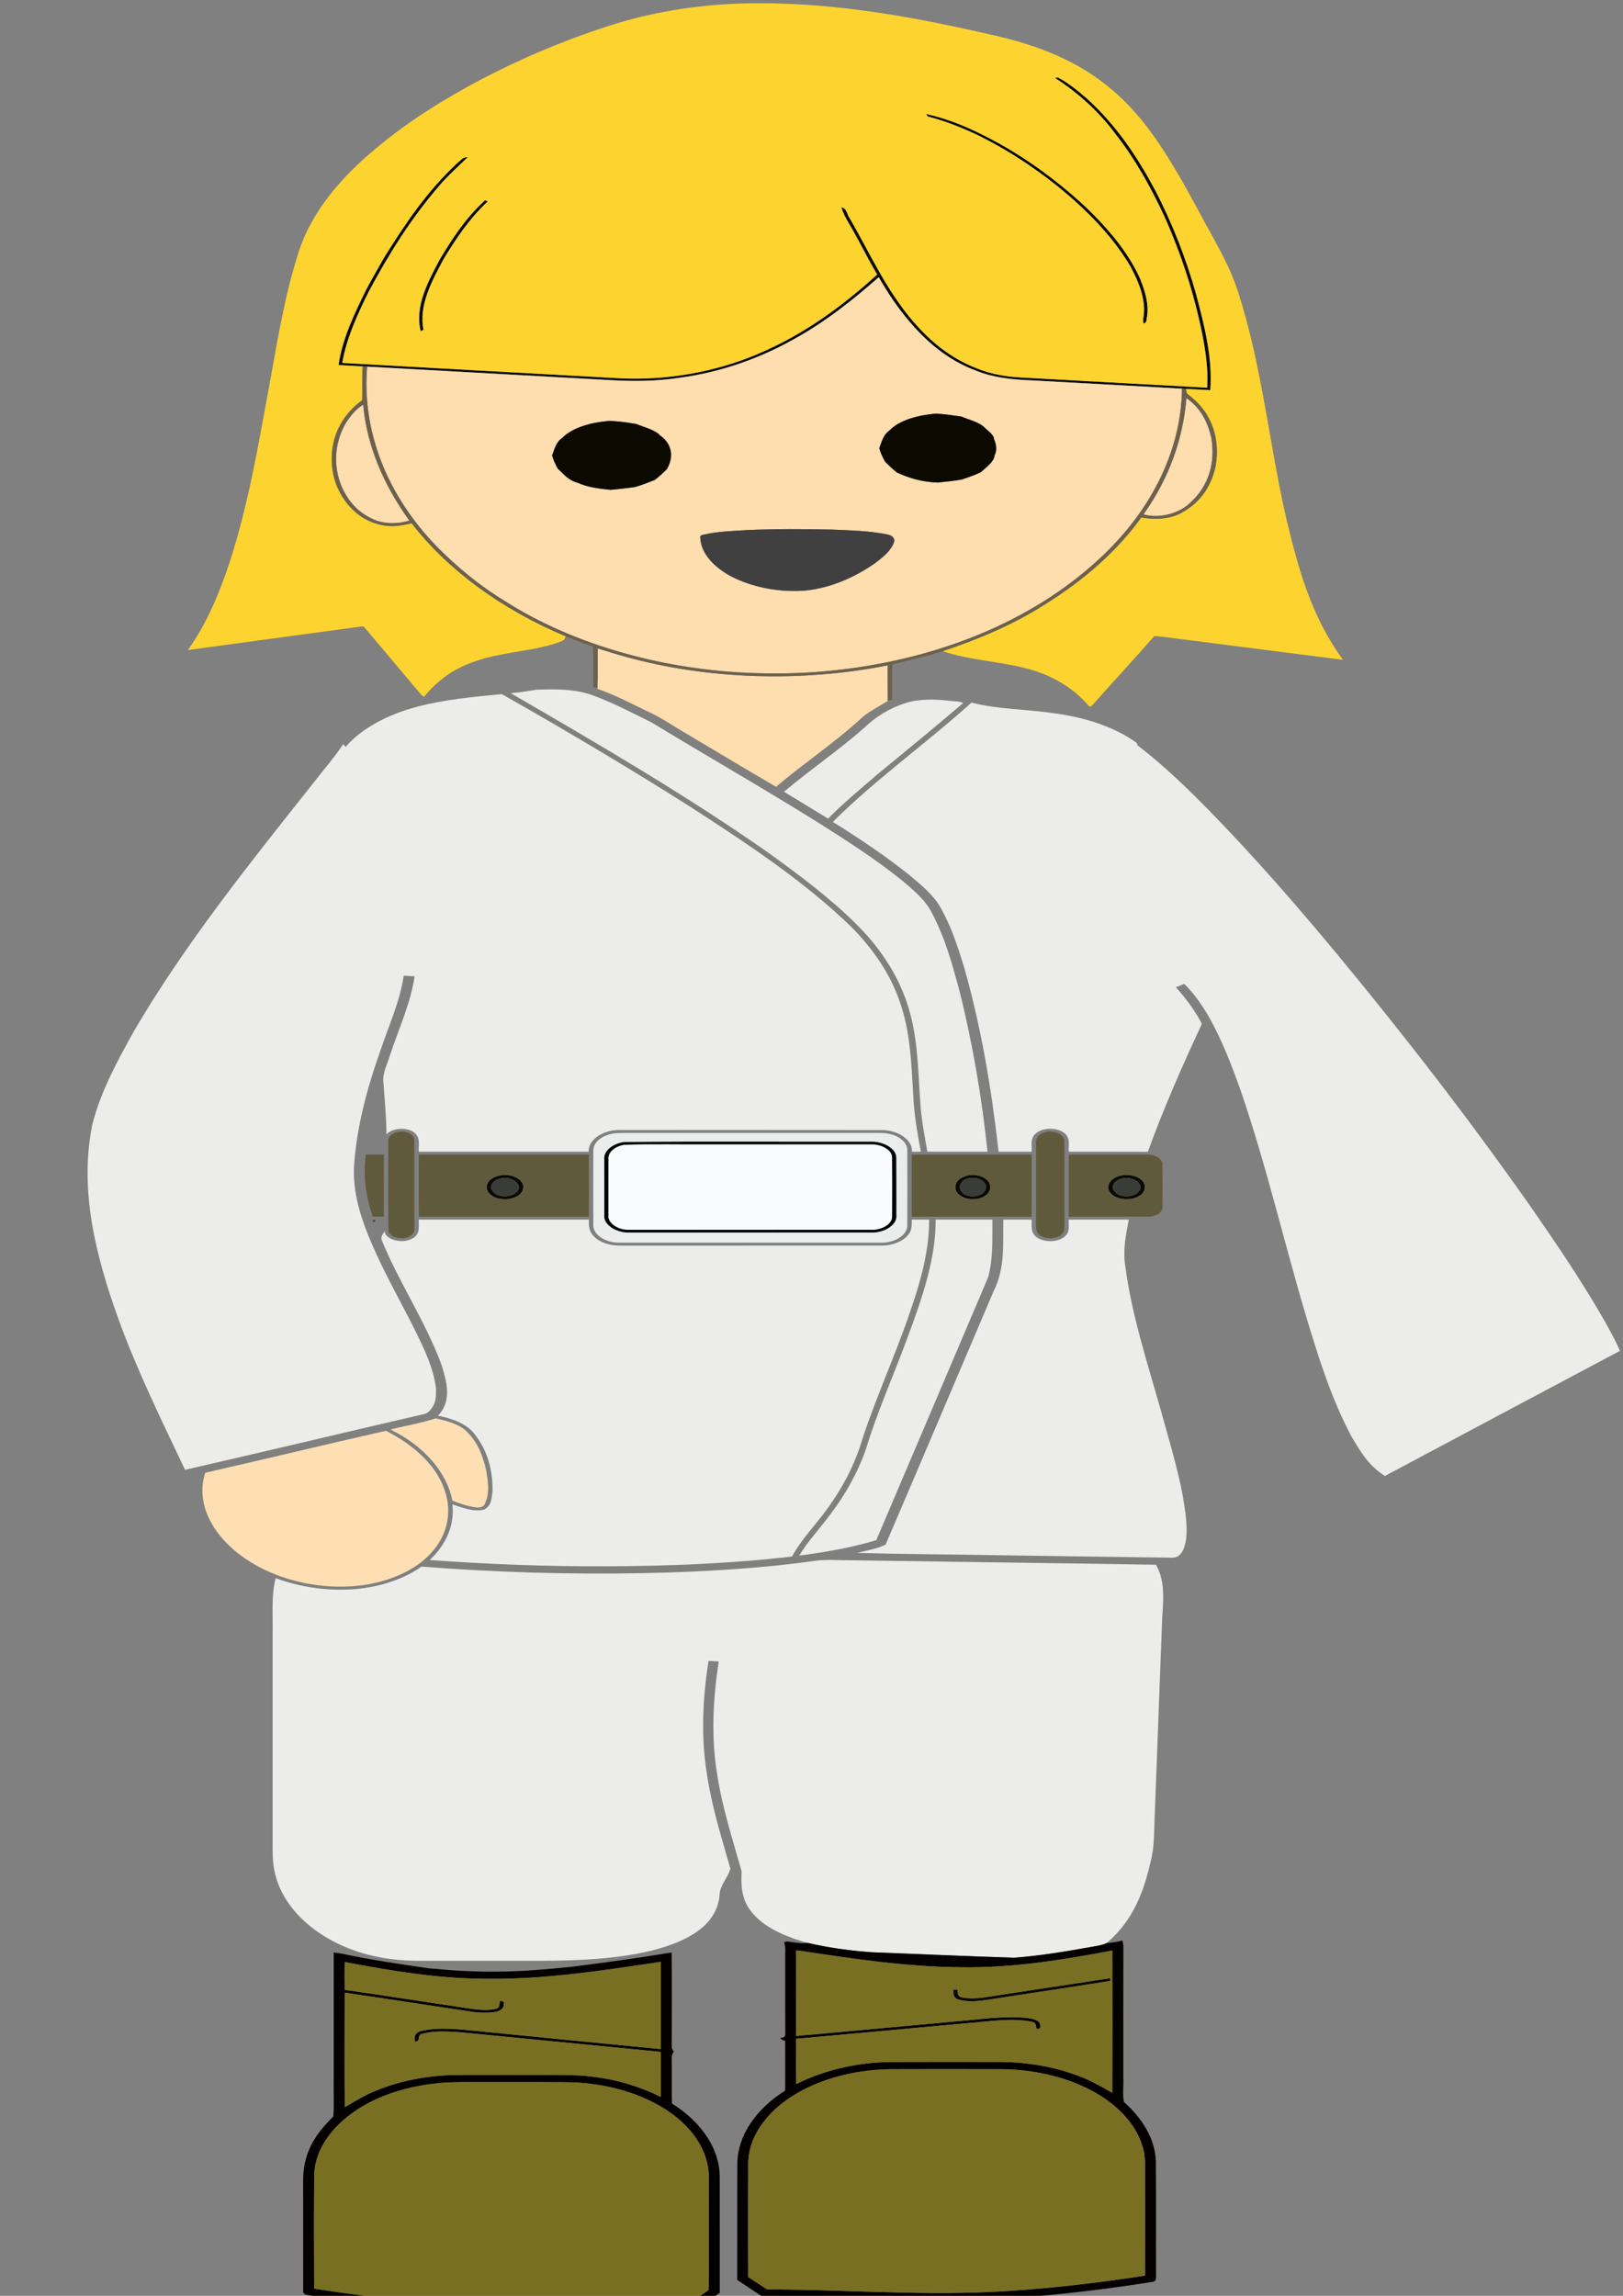 <?xml version="1.0" encoding="UTF-8" standalone="no"?>
<!-- Created with Inkscape (http://www.inkscape.org/) -->

<svg
   xmlns:dc="http://purl.org/dc/elements/1.1/"
   xmlns:cc="http://creativecommons.org/ns#"
   xmlns:rdf="http://www.w3.org/1999/02/22-rdf-syntax-ns#"
   xmlns:svg="http://www.w3.org/2000/svg"
   xmlns="http://www.w3.org/2000/svg"
   xmlns:sodipodi="http://sodipodi.sourceforge.net/DTD/sodipodi-0.dtd"
   xmlns:inkscape="http://www.inkscape.org/namespaces/inkscape"
   width="210mm"
   height="297mm"
   viewBox="0 0 744.094 1052.362"
   id="svg3875"
   version="1.1"
   inkscape:version="0.91 r"
   sodipodi:docname="girl3.svg">
  <rect x="0" y="0" width="744.094" height="1052.362" fill="#808080" stroke="none"/>
  <defs
     id="defs3877" />
  <sodipodi:namedview
     id="base"
     pagecolor="#ffffff"
     bordercolor="#666666"
     borderopacity="1.0"
     inkscape:pageopacity="0.0"
     inkscape:pageshadow="2"
     inkscape:zoom="0.35"
     inkscape:cx="375"
     inkscape:cy="520"
     inkscape:document-units="px"
     inkscape:current-layer="layer1"
     showgrid="false"
     inkscape:window-width="1355"
     inkscape:window-height="712"
     inkscape:window-x="0"
     inkscape:window-y="0"
     inkscape:window-maximized="1" />
  <g
     inkscape:label="Layer 1"
     inkscape:groupmode="layer"
     id="layer1">
    <path
       inkscape:connector-curvature="0"
       style="fill:#090a04"
       d="m 483.651,35.715 1.36,-0.225 c 5.05,2.722 9.15,6.146 13.13,9.53 13.96,12.61 23.38,27.126 31.26,41.782 8.16,15.656 14.39,31.749 18.97,48.034 3.85,14.51 7.62,29.226 6.51,44.014 -3.73,-0.192 -7.45,-0.397 -11.17,-0.596 -0.45,-0.026 -1.35,-0.08 -1.8,-0.106 -23.1,-1.272 -46.2,-2.543 -69.3,-3.815 -8.41,-0.318 -17.04,-1.225 -24.37,-4.139 -14.03,-5.06 -23.72,-13.934 -31.43,-22.954 -5.45,-6.464 -9.98,-13.252 -13.93,-20.166 -11.71,10.232 -24.1,20.272 -39.09,28.497 -15.01,8.437 -32.81,15 -52.23,17.59 -9.98,1.55 -20.34,1.695 -30.52,1.146 -37.57,-2.086 -75.14,-4.179 -112.72,-6.258 -0.5,-0.033 -1.5,-0.086 -2.01,-0.113 -3.69,-0.212 -7.39,-0.417 -11.09,-0.603 1.62,-11.775 7.07,-23.126 12.55,-34.319 2.63,-5.02 5.53,-9.974 8.34,-14.954 9.47,-15.146 19.46,-30.358 34.01,-43.716 1.24,-0.868 2.09,-2.464 4.29,-2.252 -4.55,4.444 -9.46,8.735 -13.36,13.457 -13.05,15.179 -23.05,31.418 -31.85,47.855 -5.37,10.742 -10.35,21.676 -12.29,32.961 42.34,2.331 84.68,4.742 127.02,7.027 22.13,1.146 44.46,-3.073 63.07,-10.947 22.23,-9.311 39.76,-22.663 55.18,-36.597 -4.71,-7.848 -8.47,-15.927 -13.18,-23.775 -1.38,-2.311 -2.6,-4.676 -3.28,-7.126 2.83,0.861 2.48,3.265 3.72,4.894 9.29,15.927 16.44,32.53 29.19,47.471 7.31,8.444 16.45,16.669 29.4,21.616 6,2.47 12.98,3.755 19.99,4.106 28.48,1.563 56.95,3.152 85.43,4.695 0.53,-8.232 -0.68,-16.457 -2.26,-24.616 -3.69,-18.312 -9.51,-36.431 -17.46,-54.147 -6,-12.848 -12.94,-25.563 -22.29,-37.524 -7.04,-9.517 -16.29,-18.345 -27.79,-25.729 z"
       id="path7" />
    <path
       inkscape:connector-curvature="0"
       style="fill:#090a04"
       d="m 424.631,52.258 c 12.71,2.795 23.74,8.172 33.94,13.795 13.84,7.788 25.93,16.861 36.69,26.53 11.69,10.762 21.76,22.484 27.48,35.252 2.22,5.629 4.03,11.444 3.15,17.292 -0.34,1.073 0.13,2.55 -1.5,3.232 -0.71,-1.49 -0.01,-3.033 0.04,-4.543 0.62,-7.391 -2.43,-14.643 -6.07,-21.55 -6.55,-11.166 -15.83,-21.57 -26.66,-31.14 -12.16,-10.629 -26.08,-20.457 -42.13,-28.55 -7.5,-3.676 -15.54,-6.921 -24.24,-9.212 -0.17,-0.278 -0.53,-0.834 -0.7,-1.106 z"
       id="path9" />
    <path
       inkscape:connector-curvature="0"
       style="fill:#090a04"
       d="m 222.411,91.775 c 0.3,0.139 0.89,0.411 1.19,0.55 -8.62,8.126 -14.69,17.279 -20.24,26.458 -5.53,10.351 -11.45,21.259 -9.2,32.411 -0.32,0.152 -0.97,0.457 -1.29,0.609 -2.76,-11.199 3.11,-22.305 8.68,-32.729 5.68,-9.47 11.76,-19.014 20.86,-27.299 z"
       id="path11" />
    <path
       inkscape:connector-curvature="0"
       style="fill:#090a04"
       d="m 229.291,538.798 c 5.34,-1.139 11.17,2.02 10.57,5.709 -0.02,3.609 -6.21,6.192 -11.2,4.868 -4.13,-0.815 -6.43,-4.013 -5.23,-6.689 0.68,-1.894 3.06,-3.371 5.86,-3.888 m 0.88,1.238 c -4.06,0.53 -6.5,4 -4.03,6.298 1.93,2.523 7.84,2.735 10.28,0.437 4.04,-2.722 -0.84,-7.729 -6.25,-6.735 z"
       id="path25" />
    <path
       inkscape:connector-curvature="0"
       style="fill:#090a04"
       d="m 443.431,538.878 c 4.86,-1.252 10.57,1.457 10.48,4.881 0.59,3.02 -3.19,6.126 -7.94,5.921 -4.64,0.139 -8.48,-2.907 -7.91,-5.901 0.02,-2.179 2.3,-4.186 5.37,-4.901 m 0.76,1.212 c -5.22,1.02 -5.59,6.583 -0.62,7.967 3.68,1.205 8.45,-0.821 8.37,-3.53 0.68,-2.775 -3.63,-5.431 -7.75,-4.437 z"
       id="path27" />
    <path
       inkscape:connector-curvature="0"
       style="fill:#090a04"
       d="m 514.251,538.805 c 4.08,-0.821 8.85,0.742 10.17,3.45 1.33,2.444 -0.19,5.543 -3.77,6.742 -4.07,1.57 -10.04,0.411 -11.8,-2.556 -2.18,-2.954 0.57,-6.868 5.4,-7.636 m 1,1.232 c -4.45,0.483 -6.71,4.45 -3.68,6.709 2.33,2.391 8.19,2.08 10.28,-0.331 3.16,-2.841 -1.46,-7.272 -6.6,-6.378 z"
       id="path29" />
    <path
       inkscape:connector-curvature="0"
       style="fill:#090a04"
       d="m 453.991,915.15 c 18.3,-2.788 36.59,-5.623 54.91,-8.364 0.03,0.305 0.11,0.927 0.14,1.238 -18.63,2.987 -37.37,5.709 -56.02,8.629 -4.45,0.649 -9.46,1.225 -13.71,-0.152 -2.49,-0.868 -2.18,-2.914 -2.28,-4.464 0.48,0 1.45,-0.009 1.94,-0.009 0.26,1.219 -0.37,3.073 2.01,3.53 4.23,0.907 8.8,0.265 13.01,-0.411 z"
       id="path31" />
    <path
       inkscape:connector-curvature="0"
       style="fill:#fdd330"
       d="m 278.971,11.913 c 18.96,-6.179 39.86,-9.662 60.95,-10.298 38.03,-1.119 75.44,5.378 111.09,13.537 14.27,2.967 28.13,7.179 39.92,13.351 15.26,7.821 26.45,18.563 35.1,29.862 9,11.927 15.93,24.477 22.78,37.001 6.68,12.762 14.67,25.279 18.84,38.557 11.13,34.471 14.19,69.763 22.25,104.552 5.3,21.795 11.14,43.968 25.84,63.981 -25.24,-3.238 -50.49,-6.444 -75.73,-9.676 -3.59,-0.43 -7.15,-1.007 -10.78,-1.245 -9.11,10.497 -18.76,20.795 -28,31.252 -0.42,0.636 -1.7,1.782 -2.32,0.503 -6.15,-7.166 -15.37,-13.318 -26.96,-16.517 -12.85,-3.603 -27.3,-4.033 -39.77,-8.292 16.83,-5.563 32.8,-12.47 46.38,-21.126 18.47,-11.391 33.84,-25.06 44.69,-40.16 6.27,1.192 13.34,0.715 18.45,-2.146 9.81,-5.285 14.07,-13.775 15.71,-21.815 1.78,-11.186 -0.92,-23.563 -12.52,-32.252 -1.12,-0.722 -0.94,-1.795 -1.18,-2.729 3.72,0.199 7.44,0.404 11.17,0.596 1.11,-14.788 -2.66,-29.504 -6.51,-44.014 -4.58,-16.285 -10.81,-32.378 -18.97,-48.034 -7.88,-14.656 -17.3,-29.173 -31.26,-41.782 -3.98,-3.384 -8.08,-6.808 -13.13,-9.53 l -1.36,0.225 c 11.5,7.384 20.75,16.212 27.79,25.729 9.35,11.961 16.29,24.676 22.29,37.524 7.95,17.716 13.77,35.835 17.46,54.147 1.58,8.159 2.79,16.384 2.26,24.616 -28.48,-1.543 -56.95,-3.133 -85.43,-4.695 -7.01,-0.351 -13.99,-1.636 -19.99,-4.106 -12.95,-4.947 -22.09,-13.172 -29.4,-21.616 -12.75,-14.941 -19.9,-31.544 -29.19,-47.471 -1.24,-1.629 -0.89,-4.033 -3.72,-4.894 0.68,2.45 1.9,4.815 3.28,7.126 4.71,7.848 8.47,15.927 13.18,23.775 -15.42,13.934 -32.95,27.285 -55.18,36.597 -18.61,7.874 -40.94,12.093 -63.07,10.947 -42.34,-2.285 -84.68,-4.695 -127.02,-7.027 1.94,-11.285 6.92,-22.219 12.29,-32.961 8.8,-16.437 18.8,-32.676 31.85,-47.855 3.9,-4.722 8.81,-9.013 13.36,-13.457 -2.2,-0.212 -3.05,1.384 -4.29,2.252 -14.55,13.358 -24.54,28.57 -34.01,43.716 -2.81,4.98 -5.71,9.934 -8.34,14.954 -5.48,11.192 -10.93,22.544 -12.55,34.319 3.7,0.185 7.4,0.391 11.09,0.603 -0.48,5.179 -0.03,10.378 -0.3,15.55 -8.64,6.345 -12.9,14.802 -13.73,23.239 -0.86,8.603 1.19,17.583 7.75,25.133 3.54,4.086 8.9,7.848 16.02,9.013 4.28,0.722 8.65,-0.02 12.67,-1.013 16.2,20.921 40.56,39.186 70.6,51.802 -0.25,1.02 -0.74,2.066 -2.34,2.457 -8.68,3.291 -18.74,4.179 -28.17,6.133 -8.91,1.623 -17.27,4.729 -23.7,9.153 -4.21,2.987 -7.79,6.358 -10.66,9.974 -0.69,-0.338 -1.24,-0.755 -1.63,-1.252 -8.63,-10.292 -17.29,-20.57 -25.99,-30.828 l -0.63,-0.199 c -26.69,3.576 -53.35,7.278 -80.04,10.881 9.14,-12.98 14.69,-26.895 19.32,-40.835 8.08,-25.146 12.56,-50.716 17.21,-76.22 4.1,-21.921 7.31,-43.974 14.3,-65.597 5.68,-17.755 19.08,-34.08 36.31,-48.067 13.96,-11.662 30.39,-21.954 47.95,-31.206 17.93,-9.318 37.19,-17.557 57.72,-24.14 m 145.66,40.345 c 0.17,0.272 0.53,0.828 0.7,1.106 8.7,2.291 16.74,5.537 24.24,9.212 16.05,8.093 29.97,17.921 42.13,28.55 10.83,9.57 20.11,19.974 26.66,31.14 3.64,6.907 6.69,14.159 6.07,21.55 -0.05,1.51 -0.75,3.053 -0.04,4.543 1.63,-0.682 1.16,-2.159 1.5,-3.232 0.88,-5.848 -0.93,-11.662 -3.15,-17.292 -5.72,-12.768 -15.79,-24.491 -27.48,-35.252 -10.76,-9.669 -22.85,-18.742 -36.69,-26.53 -10.2,-5.623 -21.23,-11 -33.94,-13.795 m -202.22,39.517 c -9.1,8.285 -15.18,17.828 -20.86,27.299 -5.57,10.424 -11.44,21.53 -8.68,32.729 0.32,-0.152 0.97,-0.457 1.29,-0.609 -2.25,-11.153 3.67,-22.06 9.2,-32.411 5.55,-9.179 11.62,-18.332 20.24,-26.458 -0.3,-0.139 -0.89,-0.411 -1.19,-0.55 z"
       id="path33" />
    <path
       inkscape:connector-curvature="0"
       d="m 286.141,523.453 c 37.61,-0.358 75.26,-0.06 112.89,-0.146 6.03,-0.232 11.89,3.205 11.9,7.252 0.08,8.828 0.01,17.663 0.04,26.497 0.54,4.278 -5.48,8.285 -11.95,7.934 -36.68,-0.007 -73.35,-0.007 -110.03,0 -6.48,0.351 -12.46,-3.676 -11.97,-7.947 -0.01,-8.596 -0.01,-17.192 0,-25.782 -0.35,-3.629 3.8,-7.073 9.12,-7.808 m 0.01,1.318 c -4.27,0.715 -7.48,3.51 -7.17,6.45 -0.03,8.596 -0.02,17.192 -0.01,25.789 -0.49,3.609 4.49,7.04 10.01,6.689 36.65,-0.007 73.3,-0.007 109.95,-0.007 5.08,0.338 10.09,-2.517 10.05,-5.934 0.06,-9.066 0.06,-18.139 0,-27.206 0.04,-3.384 -4.93,-6.212 -9.95,-5.954 -24.33,-0.02 -48.67,-0.007 -73,-0.007 -13.29,0.113 -26.62,-0.245 -39.88,0.179 z"
       id="path59" />
    <path
       inkscape:connector-curvature="0"
       style="fill:#feddae"
       d="m 363.791,155.571 c 14.99,-8.225 27.38,-18.265 39.09,-28.497 3.95,6.914 8.48,13.702 13.93,20.166 7.71,9.02 17.4,17.894 31.43,22.954 7.33,2.914 15.96,3.821 24.37,4.139 23.1,1.272 46.2,2.543 69.3,3.815 -0.32,25.888 -11.79,51.763 -33.19,73.459 -13.78,13.908 -31.3,26.272 -51.97,35.782 -30.68,14.225 -68.22,21.967 -105.71,21.259 -44.36,-0.49 -87.97,-12.808 -119.74,-33.246 -11.76,-7.119 -21.63,-15.49 -30.45,-24.252 -23.95,-24.451 -34.95,-54.074 -32.53,-83.101 37.58,2.08 75.15,4.172 112.72,6.258 10.18,0.55 20.54,0.404 30.52,-1.146 19.42,-2.589 37.22,-9.153 52.23,-17.59 m 65.3,34.014 c -8.17,0.689 -16.77,2.974 -21.31,7.755 -3.06,2.212 -3.52,5.311 -4.67,8.086 0.56,2.086 1.55,4.133 2.61,6.133 1.66,1.715 3.47,3.378 5.38,4.98 5.54,2.616 11.98,4.49 18.86,4.649 3.7,-0.417 7.46,-0.715 11.07,-1.404 2.92,-1.033 5.97,-1.993 8.62,-3.318 2.6,-2.378 5.97,-4.649 6.35,-7.729 1.21,-2.45 0.77,-4.974 -0.25,-7.417 -0.14,-2.013 -2.36,-3.45 -4.01,-5 -2.4,-2.702 -7.11,-3.768 -10.94,-5.358 -3.86,-0.583 -7.77,-1.152 -11.71,-1.378 m -150.06,3.364 c -8.14,0.695 -16.61,3.04 -21.21,7.742 -3.13,2.152 -3.54,5.258 -4.7,8.007 0.49,2.093 1.55,4.133 2.58,6.133 2.67,2.384 4.81,5.351 9.24,6.497 4.44,2.027 9.78,2.709 15.03,3.205 3.68,-0.311 7.34,-0.748 10.97,-1.252 3.21,-0.868 6.19,-2.093 9.19,-3.245 2.08,-1.51 3.78,-3.238 5.56,-4.907 3.05,-4.987 2.91,-11.371 -2.98,-15.451 -2.4,-2.722 -7.15,-3.735 -10.98,-5.325 -4.14,-0.689 -8.43,-1.371 -12.7,-1.404 m 63.51,50.021 c -6.86,0.444 -13.92,0.609 -20.44,2.238 -1.82,0.318 -0.81,1.808 -0.9,2.656 0.82,6.305 6.23,12.027 13.44,16.04 9.75,5.232 22.86,7.907 35.35,6.722 12.16,-1.437 22.49,-6.517 30.91,-12.265 3.84,-2.861 7.74,-6.013 8.96,-9.848 0.62,-1.503 -0.69,-3.179 -3.04,-3.523 -8.31,-1.742 -17.14,-1.868 -25.77,-2.258 -12.83,-0.265 -25.69,-0.325 -38.51,0.238 z"
       id="path75" />
    <path
       inkscape:connector-curvature="0"
       style="fill:#feddae"
       d="m 543.931,182.459 c 7.03,4.901 9.96,11.762 11.43,18.305 1.74,10.457 -0.48,21.888 -10.49,30.405 -4.61,4.093 -13.13,6.709 -20.63,4.623 11.92,-16.669 18.2,-34.954 19.69,-53.332 z"
       id="path79" />
    <path
       inkscape:connector-curvature="0"
       style="fill:#feddae"
       d="m 158.861,193.387 c 1.99,-2.821 4.12,-5.788 7.66,-7.894 1.6,18.411 9.1,36.511 21.15,53.114 -5.06,1.662 -11.37,1.669 -16.16,-0.404 -7.85,-3.298 -12.16,-9.199 -14.77,-14.914 -4.11,-9.768 -3.52,-20.451 2.12,-29.901 z"
       id="path81" />
    <path
       inkscape:connector-curvature="0"
       style="fill:#feddae"
       d="m 274.011,297.217 c 4.2,1.272 8.35,2.616 12.63,3.775 37.82,10.55 81.1,11.782 120.35,3.987 0,5.437 -0.03,10.874 0.04,16.312 -4.34,2.755 -9.43,5.192 -12.87,8.576 -11.79,10.802 -26.04,20.279 -38.37,30.795 -14.03,-8.179 -27.86,-16.517 -41.78,-24.775 -5.53,-3.172 -10.5,-6.782 -16.56,-9.523 -7.69,-3.676 -15.1,-7.689 -23.55,-10.596 l 0,-0.424 c 0.21,-6.04 0.02,-12.086 0.11,-18.126 z"
       id="path85" />
    <path
       inkscape:connector-curvature="0"
       style="fill:#6c614c"
       d="m 166.311,167.936 c 0.51,0.026 1.51,0.08 2.01,0.113 -2.42,29.027 8.58,58.65 32.53,83.101 8.82,8.762 18.69,17.133 30.45,24.252 31.77,20.438 75.38,32.756 119.74,33.246 37.49,0.709 75.03,-7.033 105.71,-21.259 20.67,-9.51 38.19,-21.875 51.97,-35.782 21.4,-21.696 32.87,-47.571 33.19,-73.459 0.45,0.026 1.35,0.08 1.8,0.106 0.24,0.934 0.06,2.007 1.18,2.729 11.6,8.689 14.3,21.067 12.52,32.252 -1.64,8.04 -5.9,16.53 -15.71,21.815 -5.11,2.861 -12.18,3.338 -18.45,2.146 -10.85,15.1 -26.22,28.769 -44.69,40.16 -13.58,8.656 -29.55,15.563 -46.38,21.126 -1.8,0.497 -3.6,1 -5.24,1.709 -4.42,0.795 -8.47,2.291 -12.87,3.146 -1.63,0.477 -3.66,0.576 -4.99,1.384 -0.25,5.318 -0.01,10.649 -0.09,15.974 -0.49,0.152 -1.47,0.45 -1.96,0.596 -0.07,-5.437 -0.04,-10.874 -0.04,-16.312 -39.25,7.795 -82.53,6.563 -120.35,-3.987 -4.28,-1.159 -8.43,-2.503 -12.63,-3.775 -0.09,6.04 0.1,12.086 -0.11,18.126 -0.46,-0.093 -1.38,-0.272 -1.84,-0.364 -0.23,-6.199 0.12,-12.411 -0.18,-18.61 -2.76,-0.921 -5.49,-1.901 -8.12,-2.974 -1.47,-0.589 -2.97,-1.152 -4.44,-1.735 -30.04,-12.616 -54.4,-30.881 -70.6,-51.802 -4.02,0.993 -8.39,1.735 -12.67,1.013 -7.12,-1.166 -12.48,-4.927 -16.02,-9.013 -6.56,-7.55 -8.61,-16.53 -7.75,-25.133 0.83,-8.437 5.09,-16.894 13.73,-23.239 0.27,-5.172 -0.18,-10.371 0.3,-15.55 m 377.62,14.523 c -1.49,18.378 -7.77,36.663 -19.69,53.332 7.5,2.086 16.02,-0.53 20.63,-4.623 10.01,-8.517 12.23,-19.947 10.49,-30.405 -1.47,-6.543 -4.4,-13.404 -11.43,-18.305 m -385.07,10.927 c -5.64,9.451 -6.23,20.133 -2.12,29.901 2.61,5.715 6.92,11.616 14.77,14.914 4.79,2.073 11.1,2.066 16.16,0.404 -12.05,-16.603 -19.55,-34.703 -21.15,-53.114 -3.54,2.106 -5.67,5.073 -7.66,7.894 z"
       id="path101" />
    <path
       inkscape:connector-curvature="0"
       style="fill:#0c0a00"
       d="m 429.091,189.585 c 3.94,0.225 7.85,0.795 11.71,1.378 3.83,1.589 8.54,2.656 10.94,5.358 1.65,1.55 3.87,2.987 4.01,5 1.02,2.444 1.46,4.967 0.25,7.417 -0.38,3.08 -3.75,5.351 -6.35,7.729 -2.65,1.325 -5.7,2.285 -8.62,3.318 -3.61,0.689 -7.37,0.987 -11.07,1.404 -6.88,-0.159 -13.32,-2.033 -18.86,-4.649 -1.91,-1.603 -3.72,-3.265 -5.38,-4.98 -1.06,-2 -2.05,-4.046 -2.61,-6.133 1.15,-2.775 1.61,-5.874 4.67,-8.086 4.54,-4.782 13.14,-7.066 21.31,-7.755 z"
       id="path103" />
    <path
       inkscape:connector-curvature="0"
       style="fill:#0c0a00"
       d="m 279.031,192.95 c 4.27,0.033 8.56,0.715 12.7,1.404 3.83,1.589 8.58,2.603 10.98,5.325 5.89,4.08 6.03,10.464 2.98,15.451 -1.78,1.669 -3.48,3.397 -5.56,4.907 -3,1.152 -5.98,2.378 -9.19,3.245 -3.63,0.503 -7.29,0.94 -10.97,1.252 -5.25,-0.497 -10.59,-1.179 -15.03,-3.205 -4.43,-1.146 -6.57,-4.113 -9.24,-6.497 -1.03,-2 -2.09,-4.04 -2.58,-6.133 1.16,-2.748 1.57,-5.854 4.7,-8.007 4.6,-4.702 13.07,-7.046 21.21,-7.742 z"
       id="path105" />
    <path
       inkscape:connector-curvature="0"
       style="fill:#404040"
       d="m 342.541,242.971 c 12.82,-0.563 25.68,-0.503 38.51,-0.238 8.63,0.391 17.46,0.517 25.77,2.258 2.35,0.344 3.66,2.02 3.04,3.523 -1.22,3.835 -5.12,6.987 -8.96,9.848 -8.42,5.748 -18.75,10.828 -30.91,12.265 -12.49,1.185 -25.6,-1.49 -35.35,-6.722 -7.21,-4.013 -12.62,-9.735 -13.44,-16.04 0.09,-0.848 -0.92,-2.338 0.9,-2.656 6.52,-1.629 13.58,-1.795 20.44,-2.238 z"
       id="path115" />
    <path
       inkscape:connector-curvature="0"
       style="fill:#ececea"
       d="m 234.141,317.734 c 3.98,-0.298 7.87,-0.954 11.76,-1.57 8.72,-0.358 18.05,-0.371 25.88,2.57 9.49,3.47 17.95,8.04 26.68,12.265 25.56,15.524 51.82,30.544 77.05,46.319 12.94,8.166 25.78,16.457 37.19,25.59 5.8,4.768 11.67,9.709 14.56,15.616 6.14,11.603 9.41,23.762 12.68,35.835 6.07,24.365 10.21,48.928 12.81,73.558 -9.2,-0.013 -18.39,0.026 -27.59,-0.02 -1.34,-7.497 -2.76,-15 -3.25,-22.544 -1.08,-15.358 -1.01,-30.888 -6.21,-45.955 -4.39,-13.08 -12.59,-25.577 -23.99,-36.643 -11.52,-11.331 -25.19,-21.603 -39.12,-31.643 -37.15,-26.054 -77.77,-49.796 -118.45,-73.379 z"
       id="path123" />
    <path
       inkscape:connector-curvature="0"
       style="fill:#ececea"
       d="m 191.101,323.992 c 12.43,-3.311 25.79,-4.57 38.97,-5.828 29.5,16.749 58.46,33.928 86.53,51.73 26.54,17.139 52.91,34.709 73.8,55.094 9.88,10.007 17.42,21.073 21.6,32.729 5.8,15.451 5.82,31.477 6.87,47.292 0.57,7.662 1.85,15.292 3.33,22.908 -1.38,-0.007 -2.75,-0.007 -4.12,0 0.48,-5.159 -6.12,-10 -14,-9.908 -39.72,-0.06 -79.44,-0.013 -119.16,-0.026 -8.25,-0.397 -15.44,4.53 -15.02,9.934 -25.97,0 -51.94,0 -77.91,0 -0.26,-3.013 1.1,-6.616 -2.42,-9.027 -3.51,-2.344 -9.86,-1.775 -12.38,1.06 -0.07,-8.391 -0.93,-16.769 -1.52,-25.146 0.11,-3.815 2.03,-7.457 3.15,-11.172 3.96,-11.994 9.46,-23.822 11.27,-36.08 -1.66,-0.119 -3.34,-0.212 -5,-0.311 -1.68,11.768 -6.97,23.126 -10.79,34.636 -5.99,16.861 -10.55,34.014 -11.9,51.332 -1.05,12.795 3.02,25.464 8.39,37.683 5.49,12.669 12.5,25.02 18.81,37.517 4.55,9.159 9.17,18.444 10.3,28.12 0,2.914 0.12,5.98 -1.76,8.696 -0.9,1.258 -1.95,2.735 -4.22,3.066 -36.39,8.431 -72.64,17.12 -109.08,25.444 -10.83,-22.822 -22.01,-45.604 -30.46,-68.882 -10.53,-29.186 -18.2,-59.524 -12.01,-89.538 3.75,-14.828 11.42,-29.067 19.31,-43.114 22.74,-38.822 52.14,-75.71 81.38,-112.512 4.76,-6.205 10.07,-12.232 14.32,-18.603 0.26,0.331 0.77,1 1.03,1.331 7.17,-8.437 19.2,-14.841 32.69,-18.424 z"
       id="path125" />
    <path
       inkscape:connector-curvature="0"
       style="fill:#ececea"
       d="m 415.371,322.204 c 6.12,-1.907 13.1,-1.748 19.61,-1 2.21,0.325 4.71,0.146 6.66,1.007 -12.81,10.934 -25.94,21.722 -39.08,32.484 -7.82,6.762 -15.91,13.391 -22.9,20.543 -6.74,-4.113 -13.51,-8.199 -20.23,-12.318 11.9,-10.02 25.36,-19.192 36.9,-29.405 4.85,-4.689 11.21,-8.868 19.04,-11.312 z"
       id="path127" />
    <path
       inkscape:connector-curvature="0"
       style="fill:#ececea"
       d="m 445.401,322.052 c 12.28,3.205 25.72,2.974 38.45,4.993 14.07,1.874 27.51,6.384 37.23,13.457 0.12,0.298 0.36,0.881 0.48,1.179 12.17,9.292 22.6,19.51 32.74,29.795 21.19,21.669 40.61,44.08 59.39,66.697 31.42,38.021 61.23,76.644 88.78,115.969 10.9,15.669 21.5,31.438 30.96,47.518 3.3,5.795 6.7,11.576 9.27,17.543 -35.98,19.08 -71.86,38.239 -107.78,57.359 -7.74,-4.887 -11.5,-11.742 -15.36,-18.179 -9.52,-17.981 -15.22,-36.709 -20.87,-55.359 -10.18,-34.292 -18.14,-68.869 -29.82,-102.969 -4.23,-11.768 -8.64,-23.557 -15.17,-34.875 -2.96,-4.927 -6.28,-9.788 -10.78,-14.192 -1.28,0.523 -2.54,1.06 -3.82,1.576 4.19,4.596 7.79,9.411 10.65,14.437 0.49,1.033 1.6,2.126 0.85,3.245 -8.89,19.08 -17.32,38.272 -24.34,57.697 -12.09,-0.06 -24.18,-0.013 -36.27,-0.026 -0.25,-2.887 1.01,-6.272 -2.16,-8.649 -3.15,-2.477 -9.51,-2.464 -12.65,0.02 -3.1,2.391 -2,5.742 -2.19,8.629 -5.06,0 -10.12,0 -15.18,0 -3.17,-28.405 -7.89,-56.776 -15.86,-84.777 -2.88,-9.172 -5.76,-18.418 -10.8,-27.199 -3.09,-5.643 -8.9,-10.345 -14.44,-15.007 -10.74,-8.596 -22.65,-16.524 -34.88,-24.179 19.21,-19.199 43.01,-36.153 63.57,-54.703 z"
       id="path129" />
    <path
       inkscape:connector-curvature="0"
       style="fill:#ececea"
       d="m 191.991,559.044 c 25.99,0 51.99,0 77.98,0 -0.07,2.616 -0.05,5.45 2.32,7.689 2.66,2.828 7.72,4.417 12.7,4.232 39.68,-0.013 79.36,0.02 119.04,-0.013 5.4,0.073 10.56,-2.199 12.74,-5.444 1.45,-2.013 1.2,-4.305 1.24,-6.464 2.65,-0.007 5.31,-0.007 7.97,0 0.06,13.914 -3.7,27.663 -8.36,41.186 -7.09,21.259 -16.96,42.087 -23.51,63.432 -3.08,8.868 -7.51,17.53 -13.31,25.782 -5.45,8.152 -13.16,15.603 -17.67,24.034 -28.08,3.265 -56.62,4.378 -85.09,4.497 -27.08,0.099 -54.15,-0.914 -81.06,-2.888 7.94,-7.318 11.5,-16.557 10.41,-25.51 4.41,1.391 9.37,3.576 14.42,2.437 3.87,-1.881 3.45,-5.563 4,-8.398 0.12,-9.126 -1.95,-18.577 -8.59,-26.683 -3.33,-4.192 -9.74,-6.729 -16.43,-7.987 6.68,-7 3.92,-15.762 1.61,-23.365 -7.14,-19.484 -19.58,-37.901 -27.45,-57.24 -0.4,-1.384 0.5,-2.742 1.4,-3.947 0.23,3.98 8.32,5.907 12.66,3.344 3.96,-2.079 2.82,-5.775 2.98,-8.696 z"
       id="path131" />
    <path
       inkscape:connector-curvature="0"
       style="fill:#ececea"
       d="m 428.981,559.044 c 8.67,0 17.34,0 26.01,0 -0.11,8.841 0.44,17.788 -2,26.517 -17.03,40.147 -34.17,80.273 -51.24,120.42 -11.23,3.404 -23.25,5.503 -35.33,7.08 3.75,-6.358 9.28,-12.139 13.77,-18.259 7.44,-9.636 13.07,-19.881 16.77,-30.418 5.21,-17.173 12.74,-33.981 19.01,-50.988 6.59,-17.815 13.05,-35.901 13.01,-54.352 z"
       id="path133" />
    <path
       inkscape:connector-curvature="0"
       style="fill:#ececea"
       d="m 459.991,559.044 c 4.33,-0.007 8.67,-0.007 13,0 0.12,2.669 -0.71,5.755 2.13,7.974 3.15,2.517 9.56,2.536 12.73,0.026 2.93,-2.192 1.98,-5.325 2.14,-8 9.17,0 18.35,0 27.52,0 -1.37,6.994 -2.74,14.053 -1.62,21.113 2.86,22.332 10.07,44.272 16.3,66.266 4.52,16.603 9.91,33.173 11.61,50.041 0.3,4.669 0.59,9.47 -1.35,14.014 -0.79,1.609 -2.27,3.715 -5.34,3.536 -26.71,-0.331 -53.42,-0.762 -80.13,-1.132 -21.37,-0.397 -42.77,-0.457 -64.13,-1.053 4.44,-1.093 9.41,-1.921 13.15,-3.795 16.65,-38.729 33.04,-77.525 49.58,-116.281 5.34,-10.517 4.17,-21.782 4.41,-32.709 z"
       id="path135" />
    <path
       inkscape:connector-curvature="0"
       style="fill:#ececea"
       d="m 374.071,715.398 c 4.91,-0.589 9.92,-0.212 14.89,-0.199 47,0.695 94.02,1.285 141.02,2.046 4.92,8.662 2.94,18.192 2.74,27.265 -1.12,29.57 -2.23,59.14 -3.35,88.71 -0.32,6.676 -0.05,13.391 -1.82,19.994 -2.99,13.113 -7.62,26.722 -20.14,37.431 -2.14,1.066 -4.85,1.358 -7.36,1.841 -11.53,2.033 -23.16,4.007 -35.04,4.894 -21.6,-0.656 -43.19,-1.676 -64.78,-2.47 -10.15,-0.702 -20.24,-2.073 -29.88,-4.311 -10.51,-2.835 -20.53,-7.384 -25.81,-14.239 -4.74,-5.689 -4.82,-12.325 -4.54,-18.623 -4.18,-14.755 -8.95,-29.484 -11.21,-44.445 -2.86,-17.186 -1.87,-34.55 0.7,-51.723 -1.55,-0.093 -3.11,-0.172 -4.66,-0.225 -2.69,17.391 -3.55,34.968 -0.65,52.372 2.15,14.391 6.6,28.577 10.67,42.769 -0.98,4.053 -4.78,7.669 -4.93,11.848 -0.3,5.285 -2.73,10.59 -7.54,14.855 -6,5.305 -14.93,8.835 -24.22,11.073 -16.04,3.795 -33.27,4.464 -50.16,4.53 -18.33,-0.013 -36.66,-0.009 -55,0 -9.39,0.093 -18.85,-1.033 -27.39,-3.676 -20.44,-6.265 -34.68,-19.696 -38.94,-34.173 -2.27,-7.139 -1.57,-14.477 -1.68,-21.722 0,-30.477 0,-60.955 0,-91.432 0.17,-8.139 -0.67,-16.338 1.39,-24.404 9.57,3.543 20.55,5.543 31.54,5.272 13.29,-0.192 26.27,-4.119 35.31,-10.556 33.76,2.629 67.8,3.669 101.78,2.993 26.51,-0.53 53.08,-2.04 79.06,-5.696 z"
       id="path137" />
    <path
       inkscape:connector-curvature="0"
       style="fill:#605a3c"
       d="m 183.171,518.804 c 3.42,-0.563 6.89,1.497 6.75,3.775 0.18,13.033 -0.02,26.08 0.1,39.12 0.03,1.782 0.07,3.927 -2.37,5.093 -3.5,2.007 -9.87,0.073 -9.56,-3.046 -0.22,-13.497 -0.06,-27.007 -0.08,-40.504 -0.4,-2.106 1.94,-4.219 5.16,-4.437 z"
       id="path153" />
    <path
       inkscape:connector-curvature="0"
       style="fill:#605a3c"
       d="m 479.351,518.943 c 4.16,-1.079 8.96,1.404 8.61,4.311 0.1,12.821 -0.03,25.643 0.06,38.471 -0.08,1.325 0.05,2.795 -1.12,3.96 -1.99,2.252 -7.33,2.603 -9.95,0.642 -1.96,-1.172 -1.96,-3.033 -1.98,-4.636 0.03,-12.583 0.01,-25.173 0.02,-37.762 -0.26,-2.06 1.29,-4.278 4.36,-4.987 z"
       id="path155" />
    <path
       inkscape:connector-curvature="0"
       style="fill:#605a3c"
       d="m 167.781,529.255 c 2.73,-0.026 5.47,-0.033 8.21,0.013 -0.01,9.484 0.03,18.967 -0.02,28.451 -1.69,-0.013 -3.39,-0.026 -5.08,-0.026 -3.21,-9.305 -4.53,-18.921 -3.11,-28.438 z"
       id="path157" />
    <path
       inkscape:connector-curvature="0"
       style="fill:#605a3c"
       d="m 192.011,529.242 c 25.99,0.007 51.97,-0.007 77.95,-0.007 0.05,9.497 0.02,18.987 0.01,28.484 -25.98,0.007 -51.96,0 -77.95,0 -0.07,-9.497 -0.03,-18.987 -0.01,-28.477 m 37.28,9.556 c -2.8,0.517 -5.18,1.993 -5.86,3.888 -1.2,2.676 1.1,5.874 5.23,6.689 4.99,1.325 11.18,-1.258 11.2,-4.868 0.6,-3.689 -5.23,-6.848 -10.57,-5.709 z"
       id="path159" />
    <path
       inkscape:connector-curvature="0"
       style="fill:#605a3c"
       d="m 418.011,529.255 c 18.33,-0.013 36.65,-0.026 54.97,0 0.01,9.484 0.05,18.974 -0.03,28.471 -18.32,-0.013 -36.63,0.013 -54.95,-0.02 0.01,-9.484 -0.03,-18.967 0.01,-28.451 m 25.42,9.623 c -3.07,0.715 -5.35,2.722 -5.37,4.901 -0.57,2.993 3.27,6.04 7.91,5.901 4.75,0.205 8.53,-2.901 7.94,-5.921 0.09,-3.424 -5.62,-6.133 -10.48,-4.881 z"
       id="path161" />
    <path
       inkscape:connector-curvature="0"
       style="fill:#605a3c"
       d="m 489.991,529.261 c 12.01,-0.026 24.03,-0.06 36.04,0.013 3.72,-0.159 7.08,2.053 6.91,4.523 0.09,6.45 0.08,12.901 0.01,19.358 0.28,2.517 -3.13,4.729 -6.92,4.53 -12.01,0.08 -24.03,0.013 -36.04,0.026 0,-9.484 0,-18.967 0,-28.451 m 24.26,9.543 c -4.83,0.768 -7.58,4.682 -5.4,7.636 1.76,2.967 7.73,4.126 11.8,2.556 3.58,-1.199 5.1,-4.298 3.77,-6.742 -1.32,-2.709 -6.09,-4.272 -10.17,-3.45 z"
       id="path163" />
    <path
       inkscape:connector-curvature="0"
       style="fill:#ebecec"
       d="m 280.411,519.712 c 1.81,-0.411 3.74,-0.391 5.63,-0.411 37.62,0.013 75.24,0.007 112.87,0.007 3.34,0.04 6.91,-0.258 10.02,0.762 4.23,1.192 7.11,4.146 7.04,7.192 0.03,11.497 0.04,22.994 -0.01,34.491 0.14,4.219 -5.57,7.98 -11.94,7.874 -40.04,0.026 -80.08,0.026 -120.12,0 -6.4,0.099 -11.95,-3.735 -11.88,-7.927 -0.05,-11.484 -0.06,-22.967 0.01,-34.451 -0.03,-3.364 3.53,-6.556 8.38,-7.537 m 5.73,3.742 c -5.32,0.735 -9.47,4.179 -9.12,7.808 -0.01,8.59 -0.01,17.186 0,25.782 -0.49,4.272 5.49,8.298 11.97,7.947 36.68,-0.007 73.35,-0.007 110.03,0 6.47,0.351 12.49,-3.656 11.95,-7.934 -0.03,-8.835 0.04,-17.669 -0.04,-26.497 -0.01,-4.046 -5.87,-7.484 -11.9,-7.252 -37.63,0.086 -75.28,-0.212 -112.89,0.146 z"
       id="path165" />
    <path
       inkscape:connector-curvature="0"
       style="fill:#fafbfd"
       d="m 286.151,524.771 c 13.26,-0.424 26.59,-0.066 39.88,-0.179 24.33,0 48.67,-0.013 73,0.007 5.02,-0.258 9.99,2.57 9.95,5.954 0.06,9.066 0.06,18.139 0,27.206 0.04,3.417 -4.97,6.272 -10.05,5.934 -36.65,0 -73.3,0 -109.95,0.007 -5.52,0.351 -10.5,-3.08 -10.01,-6.689 -0.01,-8.596 -0.02,-17.192 0.01,-25.789 -0.31,-2.94 2.9,-5.735 7.17,-6.45 z"
       id="path167" />
    <path
       inkscape:connector-curvature="0"
       style="fill:#3a3d37"
       d="m 230.171,540.037 c 5.41,-0.993 10.29,4.013 6.25,6.735 -2.44,2.298 -8.35,2.086 -10.28,-0.437 -2.47,-2.298 -0.03,-5.768 4.03,-6.298 z"
       id="path169" />
    <path
       inkscape:connector-curvature="0"
       style="fill:#3a3d37"
       d="m 444.191,540.089 c 4.12,-0.993 8.43,1.662 7.75,4.437 0.08,2.709 -4.69,4.735 -8.37,3.53 -4.97,-1.384 -4.6,-6.947 0.62,-7.967 z"
       id="path171" />
    <path
       inkscape:connector-curvature="0"
       style="fill:#3a3d37"
       d="m 515.251,540.037 c 5.14,-0.894 9.76,3.537 6.6,6.378 -2.09,2.411 -7.95,2.722 -10.28,0.331 -3.03,-2.258 -0.77,-6.225 3.68,-6.709 z"
       id="path173" />
    <path
       inkscape:connector-curvature="0"
       style="opacity:0.48;fill:#030401"
       enable-background="new    "
       d="m 171.101,559.149 c 3.17,0.126 -1.5,2.073 0,0 z"
       id="path175" />
    <path
       inkscape:connector-curvature="0"
       style="fill:#fedfb3"
       d="m 179.031,655.271 c 6.88,-1.755 14.12,-2.954 20.73,-5.119 5.24,1.185 10.78,2.669 14,5.828 5.42,5.159 7.55,11.47 9.06,17.577 0.88,5.318 1.91,10.888 -0.67,16.073 -0.46,1.159 -2.54,1.596 -4.15,1.305 -3.82,-0.497 -7.25,-1.801 -10.61,-3.04 -2.45,-12.788 -12.69,-24.908 -28.36,-32.623 z"
       id="path185" />
    <path
       inkscape:connector-curvature="0"
       style="fill:#fedfb3"
       d="m 94.091,675.092 c 27.68,-6.298 55.16,-12.987 82.85,-19.245 12.6,6.397 22.39,15.391 26.32,25.643 4.22,10.212 2.59,21.676 -5.95,30.742 -7.2,7.835 -19.82,13.312 -33.49,14.682 -16.04,1.649 -32.65,-2 -45.13,-8.702 C 99.751,708.159 88.891,691.02 94.091,675.092 Z"
       id="path187" />
    <path
       inkscape:connector-curvature="0"
       style="fill:#040000"
       d="m 359.451,890.282 c 0.33,-0.099 0.97,-0.285 1.29,-0.384 3.18,0.391 6.33,1.119 9.61,0.702 9.64,2.238 19.73,3.609 29.88,4.311 21.59,0.795 43.18,1.815 64.78,2.47 11.88,-0.887 23.51,-2.861 35.04,-4.894 2.51,-0.483 5.22,-0.775 7.36,-1.841 2.47,-0.113 4.88,-0.517 7.15,-1.172 0.2,0.887 0.43,1.775 0.46,2.702 -0.07,20.073 -0.01,40.153 -0.03,60.233 0.21,3.689 -0.43,7.431 0.29,11.093 8.86,7.854 14.39,17.444 14.64,27.299 0.18,17.451 -0.01,34.901 0.1,52.352 -0.08,0.947 0.28,2.457 -1.53,2.808 -32.91,5.172 -66.61,8.709 -100.51,8.45 -26.17,-0.218 -52.29,-1.669 -78.47,-1.689 -3.86,-2.536 -7.7,-5.08 -11.52,-7.636 0.04,-17.855 -0.07,-35.716 0.05,-53.571 0.2,-12.444 8.34,-24.656 21.93,-33.226 0.02,-7.636 0.05,-15.265 -0.01,-22.894 -1.12,-0.172 -1.89,-0.589 -2.28,-1.252 3.24,0 2.14,-2.205 2.34,-3.603 -0.07,-11.033 -0.01,-22.073 -0.03,-33.107 -0.06,-2.391 0.36,-4.815 -0.54,-7.153 m 5.55,3.676 c -0.03,13.1 0,26.206 -0.01,39.306 24.38,-2.146 48.72,-4.47 73.09,-6.669 10.61,-0.834 21.24,-2.589 31.97,-1.656 2.43,0.298 5.7,0.649 6.61,2.45 0.3,1.007 1.02,2.834 -1.46,2.596 -0.28,-1.185 0.05,-2.907 -2.19,-3.272 -9.88,-1.921 -20.12,0.026 -30.05,0.709 -25.98,2.371 -51.95,4.801 -77.95,7.106 -0.01,6.914 -0.1,13.841 0.05,20.762 12.56,-6.318 28.08,-10.066 43.91,-10.113 16.36,-0.067 32.71,-0.033 49.07,-0.02 12.4,0.009 24.79,2.093 35.62,6.113 6.02,2.126 11.12,5.133 16.28,8.04 0.09,-21.742 0.07,-43.491 0.01,-65.233 -22.43,4.272 -45.48,8.02 -69,7.689 -25.74,-0.133 -50.96,-4.08 -75.95,-7.808 m 3.27,63.975 c -15.42,7.934 -25.08,20.583 -25.22,33.544 -0.1,17.424 -0.09,34.855 -0.01,52.279 2.91,1.874 5.73,3.801 8.65,5.676 33.94,0.04 67.85,2.696 101.79,1.199 24.1,-1.139 47.97,-3.914 71.49,-7.517 0.01,-17.219 0.07,-34.431 -0.03,-51.65 -0.08,-13.133 -10.03,-25.961 -25.82,-33.855 -11.42,-5.808 -25.7,-9.04 -40.1,-9.119 -16.68,-0.053 -33.37,-0.06 -50.06,0 -14.65,0.093 -29.17,3.437 -40.69,9.444 z"
       id="path191" />
    <path
       inkscape:connector-curvature="0"
       style="fill:#040000"
       d="m 262.241,901.528 c 15.29,-1.954 30.56,-4.04 45.68,-6.543 0.15,14.298 0.06,28.597 0.04,42.895 -0.19,0.914 0.45,1.729 0.95,2.57 -0.57,0.861 -1.07,1.755 -0.95,2.742 0.11,7.007 -0.09,14.02 0.11,21.034 13.91,8.682 22,21.232 21.9,33.888 0.05,17.643 0,35.285 0.02,52.935 -3.81,2.563 -7.69,5.093 -11.52,7.649 -24.94,0.01 -49.81,1.298 -74.74,1.682 l -16.39,0 c -29.29,-0.788 -58.34,-3.934 -86.82,-8.457 -1.39,-0.245 -1.61,-1.344 -1.53,-2.119 -0.01,-15.901 0.01,-31.809 -0.01,-47.71 -0.14,-5.616 0.34,-11.292 2.74,-16.709 2.18,-5.503 6.35,-10.523 11.08,-15.212 0.48,-5.02 0.04,-10.073 0.19,-15.1 0,-20.027 0,-40.054 0,-60.081 0.82,0.113 2.46,0.338 3.28,0.457 13.26,2.854 26.88,4.861 40.48,6.815 10.34,0.96 20.78,1.636 31.23,1.49 11.5,-0.033 22.91,-1.093 34.26,-2.225 m -104.22,-2.159 c -0.05,4.252 -0.06,8.503 0,12.755 18.37,2.609 36.64,5.517 54.97,8.212 4.58,0.735 9.47,1.543 14.11,0.543 2.38,-0.483 1.76,-2.397 2.09,-3.636 1.46,-0.047 2.03,0.417 1.72,1.384 0.32,1.669 -1.45,3.265 -3.92,3.629 -4.31,0.649 -8.83,0.258 -13.05,-0.47 -18.64,-2.801 -37.27,-5.636 -55.91,-8.404 -0.04,17.51 -0.11,35.027 0.03,52.538 4.64,-2.729 9.17,-5.589 14.55,-7.689 11.16,-4.603 24.25,-7.033 37.38,-7.106 12.32,-0.053 24.64,-0.009 36.97,-0.02 8.39,0.033 16.88,-0.252 25.15,0.887 11.21,1.331 21.77,4.629 30.8,9.199 0.14,-6.881 0.11,-13.769 0.02,-20.643 -30.64,-2.98 -61.27,-6.007 -91.91,-9 -5.8,-0.404 -12.03,-0.775 -17.54,0.735 -2.51,0.556 -0.31,3.47 -3.17,3.537 -0.69,-1.887 -0.1,-4.258 3.07,-4.914 8.6,-1.881 17.86,-0.609 26.59,0.219 27.66,2.735 55.32,5.47 83,8.153 0.04,-13.338 0.02,-26.676 0.01,-40.014 -26.6,3.974 -53.51,8.205 -80.97,7.788 -21.82,-0.139 -43.12,-3.755 -63.99,-7.682 m 24.21,59.193 c -22.23,6.676 -37.72,22.027 -38.15,38.226 -0.18,17.431 -0.09,34.875 -0.04,52.312 32.11,4.921 64.96,8.325 98,7.947 24.86,-0.278 49.66,-1.563 74.53,-1.676 2.64,-1.96 5.72,-3.656 8.28,-5.656 0.32,-16.961 0.06,-33.941 0.13,-50.908 0.3,-11.219 -6.19,-22.457 -17.91,-30.57 -12.07,-8.517 -29.42,-13.596 -47.05,-13.775 -16.01,-0.106 -32.02,-0.02 -48.03,-0.047 -10.21,-0.053 -20.49,1.265 -29.76,4.146 z"
       id="path193" />
    <path
       inkscape:connector-curvature="0"
       style="fill:#796f22"
       d="m 365.001,893.958 c 24.99,3.729 50.21,7.676 75.95,7.808 23.52,0.331 46.57,-3.417 69,-7.689 0.06,21.742 0.08,43.491 -0.01,65.233 -5.16,-2.907 -10.26,-5.914 -16.28,-8.04 -10.83,-4.02 -23.22,-6.106 -35.62,-6.113 -16.36,-0.013 -32.71,-0.047 -49.07,0.02 -15.83,0.047 -31.35,3.795 -43.91,10.113 -0.15,-6.921 -0.06,-13.848 -0.05,-20.762 26,-2.305 51.97,-4.735 77.95,-7.106 9.93,-0.682 20.17,-2.629 30.05,-0.709 2.24,0.364 1.91,2.086 2.19,3.272 2.48,0.238 1.76,-1.589 1.46,-2.596 -0.91,-1.801 -4.18,-2.152 -6.61,-2.45 -10.73,-0.934 -21.36,0.821 -31.97,1.656 -24.37,2.199 -48.71,4.523 -73.09,6.669 0.01,-13.1 -0.02,-26.206 0.01,-39.305 m 88.99,21.192 c -4.21,0.676 -8.78,1.318 -13.01,0.411 -2.38,-0.457 -1.75,-2.311 -2.01,-3.53 -0.49,0 -1.46,0.009 -1.94,0.009 0.1,1.55 -0.21,3.596 2.28,4.464 4.25,1.377 9.26,0.801 13.71,0.152 18.65,-2.921 37.39,-5.642 56.02,-8.629 -0.03,-0.311 -0.11,-0.934 -0.14,-1.238 -18.32,2.742 -36.61,5.576 -54.91,8.364 z"
       id="path195" />
    <path
       inkscape:connector-curvature="0"
       style="fill:#796f22"
       d="m 158.021,899.369 c 20.87,3.927 42.17,7.543 63.99,7.682 27.46,0.417 54.37,-3.815 80.97,-7.788 0.01,13.338 0.03,26.676 -0.01,40.014 -27.68,-2.682 -55.34,-5.417 -83,-8.153 -8.73,-0.828 -17.99,-2.099 -26.59,-0.219 -3.17,0.656 -3.76,3.027 -3.07,4.914 2.86,-0.066 0.66,-2.98 3.17,-3.537 5.51,-1.51 11.74,-1.139 17.54,-0.735 30.64,2.993 61.27,6.02 91.91,9 0.09,6.874 0.12,13.762 -0.02,20.643 -9.03,-4.57 -19.59,-7.868 -30.8,-9.199 -8.27,-1.139 -16.76,-0.854 -25.15,-0.887 -12.33,0.013 -24.65,-0.033 -36.97,0.02 -13.13,0.073 -26.22,2.503 -37.38,7.106 -5.38,2.099 -9.91,4.96 -14.55,7.689 -0.14,-17.51 -0.07,-35.027 -0.03,-52.538 18.64,2.768 37.27,5.603 55.91,8.404 4.22,0.728 8.74,1.119 13.05,0.47 2.47,-0.364 4.24,-1.96 3.92,-3.629 0.31,-0.967 -0.26,-1.43 -1.72,-1.384 -0.33,1.238 0.29,3.152 -2.09,3.636 -4.64,1 -9.53,0.192 -14.11,-0.543 -18.33,-2.695 -36.6,-5.603 -54.97,-8.212 -0.06,-4.252 -0.05,-8.503 0,-12.755 z"
       id="path197" />
    <path
       inkscape:connector-curvature="0"
       style="fill:#796f22"
       d="m 368.271,957.933 c 11.52,-6.007 26.04,-9.351 40.69,-9.444 16.69,-0.06 33.38,-0.053 50.06,0 14.4,0.079 28.68,3.311 40.1,9.119 15.79,7.894 25.74,20.722 25.82,33.855 0.1,17.219 0.04,34.431 0.03,51.65 -23.52,3.603 -47.39,6.378 -71.49,7.517 -33.94,1.497 -67.85,-1.159 -101.79,-1.199 -2.92,-1.874 -5.74,-3.801 -8.65,-5.676 -0.08,-17.424 -0.09,-34.855 0.01,-52.279 0.14,-12.96 9.8,-25.61 25.22,-33.544 z"
       id="path199" />
    <path
       inkscape:connector-curvature="0"
       style="fill:#796f22"
       d="m 182.231,958.562 c 9.27,-2.881 19.55,-4.199 29.76,-4.146 16.01,0.026 32.02,-0.06 48.03,0.047 17.63,0.179 34.98,5.258 47.05,13.775 11.72,8.113 18.21,19.351 17.91,30.57 -0.07,16.967 0.19,33.948 -0.13,50.908 -2.56,2 -5.64,3.695 -8.28,5.656 -24.87,0.113 -49.67,1.397 -74.53,1.675 -33.04,0.378 -65.89,-3.026 -98,-7.947 -0.05,-17.437 -0.14,-34.881 0.04,-52.312 0.43,-16.199 15.92,-31.55 38.15,-38.226 z"
       id="path201" />
  </g>
</svg>
